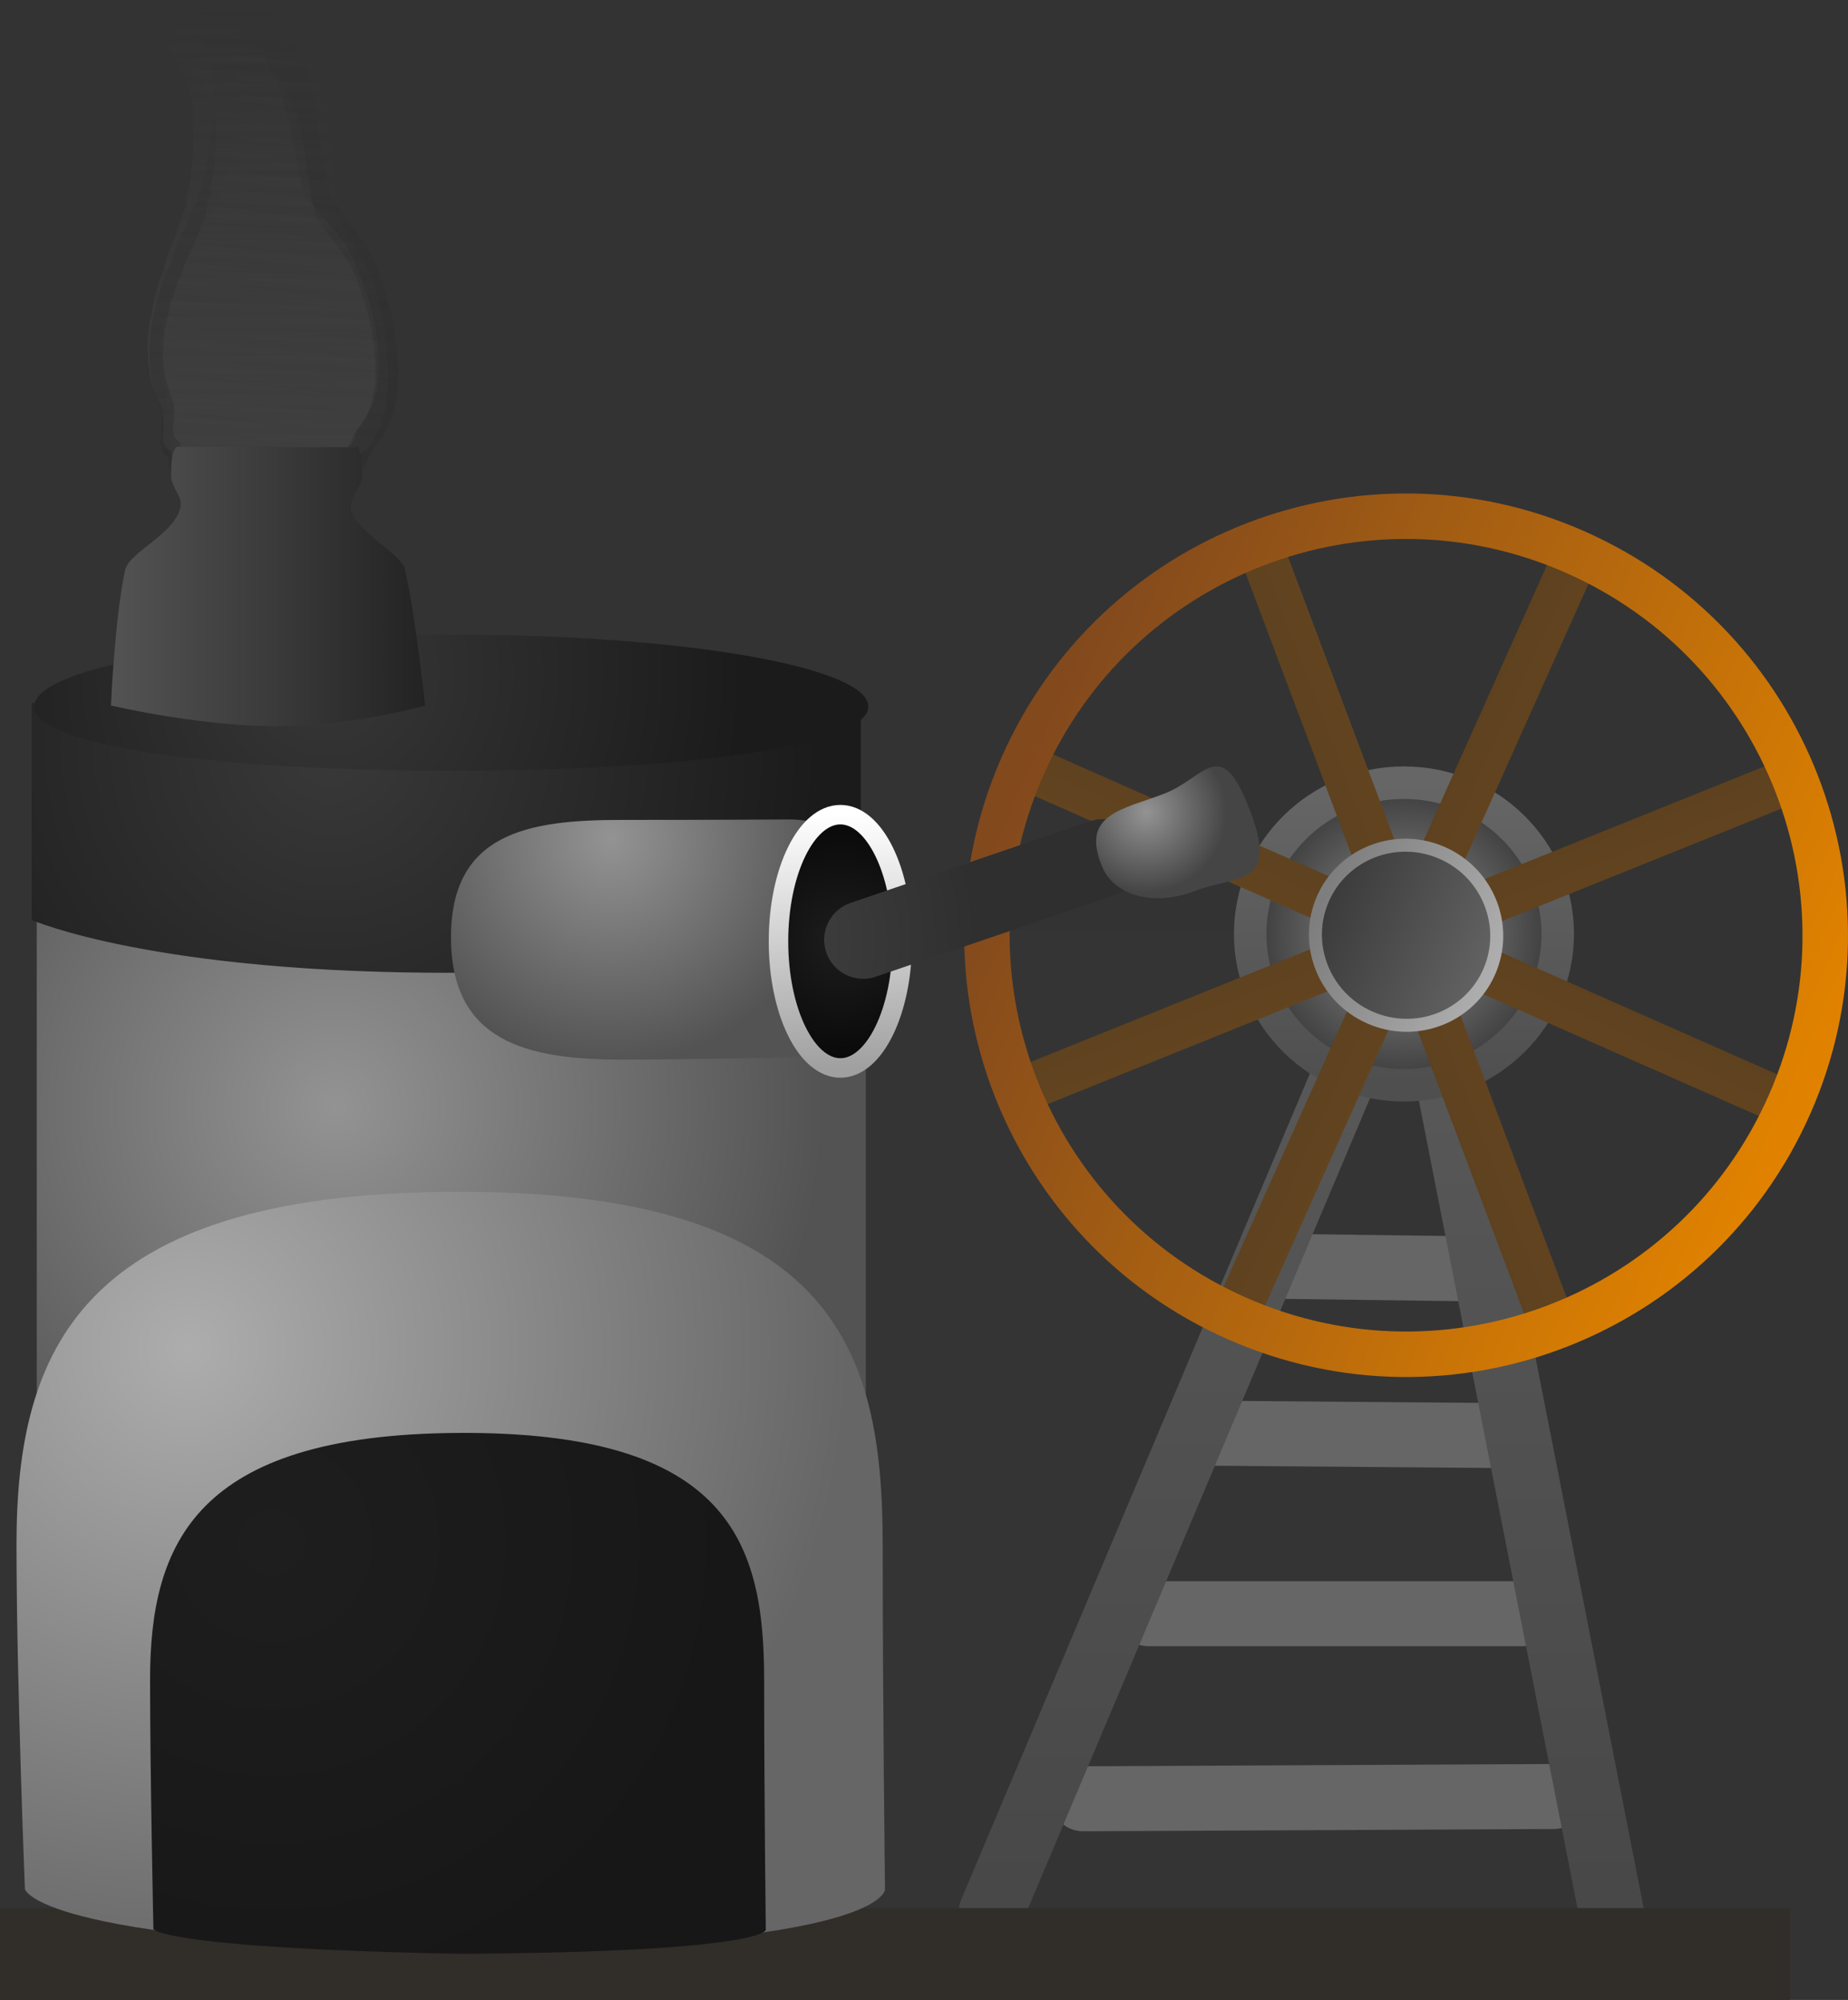<svg version="1.1" xmlns="http://www.w3.org/2000/svg" xmlns:xlink="http://www.w3.org/1999/xlink" width="142.203" height="153.861" viewBox="0,0,142.203,153.861"><rect x="0" y="0" width="142.203" height="153.861" fill="#333333" stroke="none"/><defs><linearGradient x1="259.875" y1="97.964" x2="259.875" y2="174.043" gradientUnits="userSpaceOnUse" id="color-1"><stop offset="0" stop-color="#000000" stop-opacity="0"/><stop offset="1" stop-color="#000000" stop-opacity="0"/></linearGradient><linearGradient x1="191.073" y1="28.017" x2="191.989" y2="62.408" gradientUnits="userSpaceOnUse" id="color-2"><stop offset="0" stop-color="#4a4a4a" stop-opacity="0"/><stop offset="1" stop-color="#4a4a4a" stop-opacity="0.443"/></linearGradient><linearGradient x1="193.474" y1="26.489" x2="192.264" y2="63.674" gradientUnits="userSpaceOnUse" id="color-3"><stop offset="0" stop-color="#292929" stop-opacity="0"/><stop offset="1" stop-color="#292929" stop-opacity="0.369"/></linearGradient><linearGradient x1="195.489" y1="29.08" x2="191.584" y2="63.143" gradientUnits="userSpaceOnUse" id="color-4"><stop offset="0" stop-color="#383838" stop-opacity="0"/><stop offset="1" stop-color="#383838" stop-opacity="0.416"/></linearGradient><linearGradient x1="192.79" y1="30.42" x2="192.026" y2="62.156" gradientUnits="userSpaceOnUse" id="color-5"><stop offset="0" stop-color="#4a4a4a" stop-opacity="0"/><stop offset="1" stop-color="#4a4a4a" stop-opacity="0.431"/></linearGradient><linearGradient x1="263.55" y1="87.314" x2="263.55" y2="175.647" gradientUnits="userSpaceOnUse" id="color-6"><stop offset="0" stop-color="#5d5d5d"/><stop offset="1" stop-color="#474747"/></linearGradient><radialGradient cx="279.533" cy="98.202" r="11.833" gradientUnits="userSpaceOnUse" id="color-7"><stop offset="0" stop-color="#939393"/><stop offset="1" stop-color="#393939"/></radialGradient><linearGradient x1="279.533" y1="86.563" x2="279.533" y2="109.841" gradientUnits="userSpaceOnUse" id="color-8"><stop offset="0" stop-color="#666666"/><stop offset="1" stop-color="#4f4f4f"/></linearGradient><linearGradient x1="240.375" y1="173.139" x2="240.375" y2="180.212" gradientUnits="userSpaceOnUse" id="color-9"><stop offset="0" stop-color="#348317"/><stop offset="1" stop-color="#3c5b0d"/></linearGradient><radialGradient cx="197.278" cy="111.475" r="37.637" gradientUnits="userSpaceOnUse" id="color-10"><stop offset="0" stop-color="#939393"/><stop offset="1" stop-color="#535353"/></radialGradient><radialGradient cx="196.889" cy="83.728" r="37.637" gradientUnits="userSpaceOnUse" id="color-11"><stop offset="0" stop-color="#393939"/><stop offset="1" stop-color="#1b1b1b"/></radialGradient><radialGradient cx="196.695" cy="78.214" r="32.093" gradientUnits="userSpaceOnUse" id="color-12"><stop offset="0" stop-color="#373737"/><stop offset="1" stop-color="#1b1b1b"/></radialGradient><linearGradient x1="180.039" y1="69.108" x2="204.21" y2="69.108" gradientUnits="userSpaceOnUse" id="color-13"><stop offset="0" stop-color="#535353"/><stop offset="1" stop-color="#232323"/></linearGradient><radialGradient cx="218.504" cy="90.867" r="17.366" gradientUnits="userSpaceOnUse" id="color-14"><stop offset="0" stop-color="#939393"/><stop offset="1" stop-color="#535353"/></radialGradient><radialGradient cx="236.167" cy="98.767" r="9.743" gradientUnits="userSpaceOnUse" id="color-15"><stop offset="0" stop-color="#1d1d1d"/><stop offset="1" stop-color="#080808"/></radialGradient><linearGradient x1="236.167" y1="89.024" x2="236.167" y2="108.51" gradientUnits="userSpaceOnUse" id="color-16"><stop offset="0" stop-color="#ffffff"/><stop offset="1" stop-color="#a0a0a0"/></linearGradient><radialGradient cx="186" cy="130.06" r="50.773" gradientUnits="userSpaceOnUse" id="color-17"><stop offset="0" stop-color="#adadad"/><stop offset="1" stop-color="#666666"/></radialGradient><radialGradient cx="192.427" cy="145" r="35.995" gradientUnits="userSpaceOnUse" id="color-18"><stop offset="0" stop-color="#1e1e1e"/><stop offset="1" stop-color="#171717"/></radialGradient><linearGradient x1="283.525" y1="100.062" x2="275.87" y2="96.538" gradientUnits="userSpaceOnUse" id="color-19"><stop offset="0" stop-color="#644520"/><stop offset="1" stop-color="#5c401f"/></linearGradient><linearGradient x1="277.934" y1="102.191" x2="281.461" y2="94.409" gradientUnits="userSpaceOnUse" id="color-20"><stop offset="0" stop-color="#644520"/><stop offset="1" stop-color="#5c401f"/></linearGradient><linearGradient x1="281.19" y1="102.272" x2="278.205" y2="94.328" gradientUnits="userSpaceOnUse" id="color-21"><stop offset="0" stop-color="#644520"/><stop offset="1" stop-color="#5c401f"/></linearGradient><linearGradient x1="283.662" y1="96.791" x2="275.733" y2="99.809" gradientUnits="userSpaceOnUse" id="color-22"><stop offset="0" stop-color="#644520"/><stop offset="1" stop-color="#5c401f"/></linearGradient><linearGradient x1="309.217" y1="111.292" x2="250.177" y2="85.308" gradientUnits="userSpaceOnUse" id="color-23"><stop offset="0" stop-color="#e08200"/><stop offset="1" stop-color="#82491d"/></linearGradient><linearGradient x1="286.092" y1="101.114" x2="273.303" y2="95.486" gradientUnits="userSpaceOnUse" id="color-24"><stop offset="0" stop-color="#636363"/><stop offset="1" stop-color="#3a3a3a"/></linearGradient><linearGradient x1="286.092" y1="101.114" x2="273.303" y2="95.486" gradientUnits="userSpaceOnUse" id="color-25"><stop offset="0" stop-color="#adadad"/><stop offset="1" stop-color="#7e7e7e"/></linearGradient><radialGradient cx="226.231" cy="98.845" r="20.5" gradientUnits="userSpaceOnUse" id="color-26"><stop offset="0" stop-color="#454545"/><stop offset="1" stop-color="#2f2f2f"/></radialGradient><radialGradient cx="259.697" cy="88.842" r="6.167" gradientUnits="userSpaceOnUse" id="color-27"><stop offset="0" stop-color="#939393"/><stop offset="1" stop-color="#454545"/></radialGradient><radialGradient cx="261.935" cy="90.924" r="6.167" gradientUnits="userSpaceOnUse" id="color-28"><stop offset="0" stop-color="#636363"/><stop offset="1" stop-color="#232323"/></radialGradient></defs><g transform="translate(-171.5,-26.35)"><g data-paper-data="{&quot;isPaintingLayer&quot;:true}" fill-rule="nonzero" stroke-linejoin="miter" stroke-miterlimit="10" stroke-dasharray="" stroke-dashoffset="0" style="mix-blend-mode: normal"><path d="M236.925,174.043v-76.079h44.209l14.544,76.755z" fill-opacity="0.004" fill="#ffffff" stroke="url(#color-1)" stroke-width="2.5" stroke-linecap="butt"/><path d="M184.172,60.597l-0.012,-0.008l-0.007,-0.031c-0.07,-0.15 -0.112,-0.323 -0.116,-0.509l-0.01,-0.363l0.023,-0.131l-0.004,-0.134l0.028,-0.162l-0.021,-0.804l-0.061,-0.429l0.004,-0.078l-0.017,-0.075l-0,-0.01l-0.01,-0.031l-0.066,-0.12l-0.042,-0.143l-0.281,-0.645l-0.016,-0.076l-0.035,-0.065l-0.087,-0.294l-0.054,-0.094l-0.043,-0.135l-0.066,-0.12l-0.192,-0.646l-0.015,-0.174l-0.039,-0.168l-0.002,-0.084l-0.036,-0.159l-0.004,-0.134l-0.03,-0.129l-0.001,-0.041l-0.015,-0.05l-0.015,-0.174l-0.039,-0.168l-0.037,-1.379l0.023,-0.131l-0.004,-0.134l0.028,-0.162l-0.008,-0.301l0.023,-0.131l-0.004,-0.134l0.046,-0.267l0.045,-0.34l0.022,-0.063l0.002,-0.069l0.089,-0.375l0.04,-0.298l0.022,-0.063l0.002,-0.069l0.085,-0.358l0.038,-0.353l0.048,-0.151l0.024,-0.16l0.129,-0.351l0.083,-0.415l0.038,-0.09l0.015,-0.1l0.463,-1.257l0.192,-0.806l0.049,-0.103l0.025,-0.116l0.131,-0.294l0.083,-0.286l0.039,-0.073l0.018,-0.085l0.165,-0.37l0.031,-0.042l0.016,-0.053l0.101,-0.179l0.174,-0.6l0.021,-0.038l0.007,-0.045l0.571,-1.552l0.122,-0.512l0.086,-0.726l0.028,-0.086l0.005,-0.093l0.176,-0.673l0.03,-0.659l0.014,-0.057l-0.004,-0.059l0.095,-0.713l0.086,-0.81l0.03,-0.856l-0.067,-2.51l-0.06,-0.518l-0.112,-0.488l-0.125,-0.486l-0.001,-0.019l-0.007,-0.016l-0.05,-0.217l-0.102,-0.29l-0.004,-0.032l-0.015,-0.027l-0.087,-0.294l-0.054,-0.094l-0.023,-0.072l-0.014,-0.003l-0.063,-0.115l-0.088,-0.087l-0.006,-0.083l-0.097,-0.177l-0.008,-0.028l-0.001,-0.002l-0.066,-0.07l-0.122,-0.213l-0.043,-0.135l-0.04,-0.073l-0.108,-0.126l-0.076,-0.147l-0.095,-0.129l-0.062,-0.143l-0.009,-0.042l-0.122,-0.122l-0.004,-0.054l-0.048,-0.066l-0.062,-0.143l-0.112,-0.544l0.126,-0.254l0.005,-0.299l0.332,-0.379l0.064,-0.043l0.005,-0.011l0.024,-0.009l0.021,-0.014l0.194,-0.062l0.193,-0.069l0.024,-0.001l0.024,-0.008l0.008,0.006l1.465,-0.061l0.46,-0.083l0.392,-0.086l0.063,0.005l0.06,-0.022l0.3,-0.012l0.127,-0.045l0.107,-0.004l0.103,-0.037l0.116,-0.005l0.105,0.028l0.107,-0.004l0.235,0.063l0.086,0.053l0.094,0.022l0.132,0.076l0.06,-0.023l0.098,0.068l0.11,0.029l0.035,0.071l0.15,0.104l0.067,0.025l0.1,0.074l0.111,0.044l0.178,0.138l0.061,0.078l0.076,0.053l0.057,0.067l0.105,0.081l0.061,0.078l0.076,0.053l0.12,0.14l0.047,0.091l0.066,0.07l0.021,0.036l0.03,0.023l0.061,0.078l0.076,0.053l0.12,0.14l0.047,0.091l0.066,0.07l0.23,0.401l0.531,0.825l0.048,0.131l0.071,0.114l0.08,0.226l0.11,0.171l0.048,0.131l0.071,0.114l0.111,0.316l0.091,0.209l0.166,0.32l0.031,0.114l0.054,0.099l0.042,0.143l0.094,0.217l0.024,0.116l0.048,0.104l0.32,1.399l0.052,0.176l0.004,0.042l0.017,0.037l0.123,0.535l0.052,0.176l0.015,0.174l0.039,0.168l0.004,0.156l0.036,0.159l0.001,0.027l0.01,0.024l0.068,0.36l-0,0.018l0.006,0.016l0.051,0.317l0.088,0.25l0.014,0.099l0.037,0.09l0.068,0.36l-0,0.018l0.006,0.016l0.056,0.349l0.104,0.35l0.008,0.086l0.03,0.078l0.056,0.349l0.104,0.35l0.006,0.068l0.025,0.061l0.055,0.294l0.109,0.367l0.004,0.042l0.017,0.037l0.05,0.217l0.056,0.158l0.396,0.615l0.136,0.119l0.073,0.104l0.09,0.08l0.211,0.307l0.881,1.028l0.188,0.164l0.081,0.117l0.099,0.094l0.143,0.223l0.255,0.298l0.047,0.091l0.066,0.07l0.035,0.061l0.116,0.101l0.097,0.139l0.113,0.119l0.244,0.426l0.02,0.064l0.037,0.051l0.087,0.199l0.133,0.206l0.033,0.09l0.054,0.073l0.124,0.285l0.009,0.045l0.023,0.037l0.111,0.316l0.231,0.531l0.009,0.045l0.023,0.037l0.111,0.316l0.107,0.246l0.009,0.045l0.023,0.037l0.126,0.358l0.01,0.074l0.03,0.065l0.03,0.132l0.114,0.219l0.031,0.114l0.054,0.099l0.128,0.43l0.008,0.086l0.03,0.078l0.049,0.304l0.143,0.382l0.024,0.15l0.048,0.141l0.063,0.495l0.109,0.423l0.004,0.075l0.025,0.069l0.142,0.998l0.068,0.421l-0.003,0.091l0.02,0.088l0.043,1.596l-0.018,0.106l0.007,0.108l-0.049,0.365l-0.022,0.063l-0.002,0.069l-0.064,0.271l0.005,0.186l-0.007,0.043l0.014,0.032l-0.06,0.234l-0.041,0.24l-0.025,0.019l-0.011,0.042l-0.031,0.062l-0.019,0.108l-0.066,0.167l-0.046,0.177l-0.049,0.099l-0.019,0.08l-0.059,0.125l-0.036,0.139l-0.082,0.165l-0.032,0.086l-0.088,0.137l-0.068,0.153l-0.503,0.671l-0.147,0.296l-0.086,0.233l-0.045,0.069l-0.001,0.054l-0.061,0.069l-0.004,0.03l-0.01,0.028l-0.005,0.031l-0.008,0.006l-0.193,0.526l-0.045,0.069l-0.001,0.054l-0.128,0.146l-0.041,0.064l-0,0.015l-0.036,0.041l-0.031,0.048l-0.012,0.001l-0.048,0.055l-0.041,0.064l-0,0.015l-0.036,0.041l-0.031,0.048l-0.012,0.001l-0.048,0.055l-0.108,0.168l-0.043,0.005l-0.053,0.06l-0.114,0.077l-0.061,0.02l-0.052,0.044l-0.345,0.16l-0.114,0.016l-0.004,0.003l-0.194,0.062l-0.193,0.069l-0.024,0.001l-0.024,0.008l-0.008,-0.006l-0.031,0.001l-0.152,0.044l-0.122,0.056l-0.139,0.019l-0.135,0.048l-0.266,0.011l-0.04,0.018l-0.139,0.019l-0.135,0.048l-0.033,0.001l-0.04,0.018l-0.034,0.005l-0.03,0.021l-0.231,0.082l-0.107,0.004l-0.103,0.037l-0.207,0.009l-0.04,0.018l-0.034,0.005l-0.03,0.021l-0.231,0.082l-0.107,0.004l-0.103,0.037l-0.495,0.021l-0.205,0.06l-0.087,-0.002l-0.084,0.03l-7.154,0.296l-0.137,-0.037l-0.14,-0.008l-0.353,-0.131l-0.021,-0.016l-0.053,0.002l-0.008,0.007l-0.025,-0.006l-0.024,0.001l-0.196,-0.053l-0.197,-0.046l-0.022,-0.013l-0.025,-0.007l-0.005,-0.01l-0.067,-0.038l-0.351,-0.351l-0.038,-0.533l-0.001,-0.002l0.001,-0.001l-0.024,-0.332c-0.216,-0.07 -0.401,-0.241 -0.518,-0.471z" fill="url(#color-2)" stroke="none" stroke-width="0.5" stroke-linecap="butt"/><path d="M183.948,60.944l-0.012,-0.009l-0.006,-0.034c-0.066,-0.169 -0.1,-0.36 -0.093,-0.56l0.013,-0.392l0.033,-0.139l0.005,-0.145l0.04,-0.171l0.028,-0.87l-0.038,-0.469l0.01,-0.084l-0.014,-0.083l0,-0.01l-0.009,-0.034l-0.063,-0.136l-0.037,-0.158l-0.261,-0.724l-0.012,-0.083l-0.034,-0.073l-0.075,-0.326l-0.052,-0.107l-0.038,-0.15l-0.063,-0.136l-0.166,-0.716l-0.005,-0.189l-0.031,-0.185l0.003,-0.09l-0.029,-0.175l0.005,-0.145l-0.024,-0.142l0.001,-0.044l-0.013,-0.055l-0.005,-0.189l-0.031,-0.185l0.049,-1.491l0.033,-0.139l0.005,-0.145l0.04,-0.171l0.011,-0.326l0.033,-0.139l0.005,-0.145l0.067,-0.284l0.07,-0.362l0.028,-0.066l0.007,-0.074l0.12,-0.396l0.062,-0.318l0.028,-0.066l0.007,-0.074l0.115,-0.378l0.063,-0.377l0.061,-0.158l0.036,-0.17l0.162,-0.365l0.116,-0.439l0.047,-0.093l0.023,-0.107l0.58,-1.31l0.258,-0.85l0.059,-0.106l0.034,-0.122l0.16,-0.304l0.108,-0.3l0.047,-0.075l0.025,-0.09l0.201,-0.383l0.036,-0.042l0.021,-0.056l0.12,-0.184l0.226,-0.63l0.025,-0.039l0.01,-0.048l0.716,-1.618l0.164,-0.54l0.139,-0.775l0.036,-0.09l0.012,-0.1l0.233,-0.709l0.075,-0.708l0.019,-0.06l-0,-0.064l0.148,-0.76l0.145,-0.865l0.087,-0.92l0.088,-2.714l-0.032,-0.565l-0.089,-0.537l-0.104,-0.536l0,-0.02l-0.007,-0.018l-0.04,-0.239l-0.092,-0.323l-0.003,-0.035l-0.014,-0.031l-0.075,-0.326l-0.052,-0.107l-0.02,-0.08l-0.015,-0.005l-0.061,-0.131l-0.089,-0.103l-0.001,-0.09l-0.094,-0.201l-0.007,-0.032l-0.001,-0.002l-0.067,-0.082l-0.118,-0.242l-0.038,-0.15l-0.039,-0.083l-0.108,-0.147l-0.073,-0.166l-0.094,-0.149l-0.058,-0.16l-0.007,-0.046l-0.123,-0.143l-0.001,-0.059l-0.048,-0.075l-0.058,-0.16l-0.086,-0.597l0.153,-0.262l0.025,-0.322l0.382,-0.376l0.072,-0.041l0.006,-0.011l0.027,-0.007l0.024,-0.013l0.213,-0.048l0.212,-0.055l0.026,0.001l0.027,-0.006l0.009,0.008l1.584,0.08l0.502,-0.044l0.428,-0.054l0.067,0.012l0.067,-0.017l0.324,0.016l0.14,-0.036l0.116,0.006l0.114,-0.029l0.126,0.006l0.112,0.041l0.116,0.006l0.249,0.091l0.09,0.066l0.101,0.033l0.137,0.095l0.066,-0.019l0.101,0.083l0.116,0.043l0.033,0.08l0.155,0.127l0.071,0.034l0.104,0.09l0.117,0.059l0.184,0.166l0.06,0.09l0.079,0.064l0.057,0.078l0.108,0.098l0.06,0.09l0.079,0.064l0.121,0.163l0.045,0.103l0.067,0.082l0.02,0.041l0.031,0.028l0.06,0.09l0.079,0.064l0.121,0.163l0.045,0.103l0.067,0.082l0.223,0.456l0.52,0.943l0.044,0.146l0.069,0.13l0.071,0.252l0.108,0.195l0.044,0.146l0.069,0.13l0.1,0.352l0.085,0.234l0.159,0.362l0.026,0.126l0.052,0.112l0.037,0.158l0.088,0.244l0.018,0.128l0.045,0.117l0.256,1.541l0.045,0.195l0.001,0.046l0.016,0.042l0.098,0.59l0.045,0.195l0.005,0.189l0.031,0.185l-0.005,0.169l0.029,0.175l-0.001,0.029l0.009,0.026l0.05,0.395l-0.001,0.019l0.006,0.018l0.035,0.348l0.079,0.279l0.008,0.108l0.034,0.1l0.05,0.395l-0.001,0.019l0.006,0.018l0.038,0.382l0.09,0.388l0.003,0.093l0.027,0.087l0.038,0.382l0.09,0.388l0.002,0.074l0.023,0.069l0.041,0.323l0.094,0.407l0.001,0.046l0.016,0.042l0.04,0.239l0.05,0.176l0.388,0.703l0.139,0.142l0.072,0.12l0.092,0.095l0.208,0.352l0.884,1.197l0.192,0.195l0.08,0.134l0.101,0.111l0.14,0.254l0.256,0.347l0.045,0.103l0.067,0.082l0.034,0.069l0.119,0.121l0.096,0.16l0.114,0.14l0.236,0.483l0.018,0.071l0.037,0.058l0.081,0.223l0.13,0.236l0.03,0.1l0.053,0.084l0.116,0.32l0.007,0.049l0.022,0.042l0.1,0.352l0.215,0.596l0.007,0.049l0.022,0.042l0.1,0.352l0.099,0.276l0.007,0.049l0.022,0.042l0.113,0.399l0.006,0.081l0.028,0.073l0.024,0.145l0.109,0.248l0.026,0.126l0.052,0.112l0.11,0.477l0.003,0.093l0.027,0.087l0.033,0.333l0.13,0.426l0.016,0.164l0.043,0.157l0.036,0.54l0.091,0.467l-0,0.082l0.022,0.077l0.089,1.091l0.046,0.46l-0.009,0.098l0.016,0.096l-0.056,1.726l-0.026,0.113l0.001,0.117l-0.076,0.389l-0.028,0.066l-0.007,0.074l-0.087,0.286l-0.007,0.201l-0.011,0.045l0.013,0.036l-0.08,0.246l-0.06,0.255l-0.028,0.018l-0.014,0.044l-0.037,0.064l-0.027,0.115l-0.082,0.174l-0.06,0.187l-0.059,0.101l-0.026,0.085l-0.072,0.129l-0.047,0.146l-0.099,0.17l-0.04,0.09l-0.103,0.139l-0.083,0.158l-0.586,0.674l-0.177,0.304l-0.108,0.243l-0.052,0.07l-0.005,0.058l-0.07,0.069l-0.007,0.031l-0.013,0.029l-0.008,0.032l-0.009,0.006l-0.242,0.548l-0.052,0.07l-0.005,0.058l-0.147,0.145l-0.048,0.065l-0.001,0.017l-0.042,0.041l-0.036,0.049l-0.013,0l-0.055,0.055l-0.048,0.065l-0.001,0.017l-0.042,0.041l-0.036,0.049l-0.013,0l-0.055,0.055l-0.127,0.171l-0.047,0.001l-0.06,0.06l-0.128,0.072l-0.067,0.015l-0.059,0.043l-0.382,0.138l-0.124,0.006l-0.004,0.003l-0.213,0.048l-0.212,0.055l-0.026,-0.001l-0.027,0.006l-0.009,-0.008l-0.034,-0.002l-0.167,0.033l-0.135,0.049l-0.152,0.007l-0.149,0.038l-0.287,-0.015l-0.044,0.016l-0.152,0.007l-0.149,0.038l-0.036,-0.002l-0.044,0.016l-0.037,0.002l-0.033,0.02l-0.254,0.066l-0.116,-0.006l-0.114,0.029l-0.224,-0.011l-0.044,0.016l-0.037,0.002l-0.033,0.02l-0.254,0.066l-0.116,-0.006l-0.114,0.029l-0.535,-0.027l-0.225,0.044l-0.094,-0.01l-0.092,0.024l-7.735,-0.392l-0.146,-0.053l-0.151,-0.022l-0.372,-0.176l-0.022,-0.019l-0.058,-0.003l-0.009,0.007l-0.026,-0.009l-0.026,-0.001l-0.208,-0.076l-0.21,-0.069l-0.023,-0.016l-0.026,-0.01l-0.005,-0.012l-0.069,-0.048l-0.356,-0.413l-0.007,-0.579l-0.001,-0.002l0.001,-0.001l-0.004,-0.361c-0.229,-0.097 -0.417,-0.299 -0.529,-0.559z" fill="url(#color-3)" stroke="none" stroke-width="0.5" stroke-linecap="butt"/><path d="M184.14,59.66l-0.01,-0.01l-0.003,-0.032c-0.048,-0.163 -0.065,-0.343 -0.044,-0.526l0.041,-0.359l0.041,-0.124l0.015,-0.133l0.05,-0.153l0.091,-0.797l0,-0.436l0.015,-0.076l-0.006,-0.078l0.001,-0.01l-0.005,-0.033l-0.048,-0.133l-0.022,-0.15l-0.186,-0.697l-0.005,-0.078l-0.026,-0.071l-0.045,-0.308l-0.04,-0.105l-0.023,-0.143l-0.048,-0.133l-0.099,-0.678l0.009,-0.175l-0.014,-0.174l0.01,-0.083l-0.014,-0.164l0.015,-0.133l-0.011,-0.133l0.005,-0.041l-0.008,-0.052l0.009,-0.175l-0.014,-0.174l0.157,-1.365l0.041,-0.124l0.015,-0.133l0.05,-0.153l0.034,-0.298l0.041,-0.124l0.015,-0.133l0.083,-0.253l0.092,-0.325l0.03,-0.057l0.012,-0.067l0.14,-0.35l0.081,-0.285l0.03,-0.057l0.012,-0.067l0.134,-0.334l0.086,-0.339l0.068,-0.138l0.046,-0.152l0.176,-0.317l0.14,-0.39l0.05,-0.08l0.029,-0.095l0.631,-1.137l0.302,-0.752l0.063,-0.091l0.041,-0.109l0.17,-0.261l0.122,-0.263l0.049,-0.063l0.03,-0.08l0.214,-0.328l0.037,-0.034l0.024,-0.049l0.124,-0.155l0.255,-0.553l0.026,-0.033l0.013,-0.043l0.78,-1.404l0.191,-0.478l0.186,-0.697l0.04,-0.079l0.018,-0.09l0.268,-0.625l0.122,-0.643l0.022,-0.053l0.004,-0.059l0.193,-0.682l0.198,-0.779l0.149,-0.836l0.285,-2.486l0.013,-0.524l-0.042,-0.505l-0.056,-0.506l0.002,-0.018l-0.005,-0.018l-0.019,-0.224l-0.06,-0.308l0,-0.033l-0.011,-0.03l-0.045,-0.308l-0.04,-0.105l-0.012,-0.076l-0.013,-0.006l-0.046,-0.127l-0.074,-0.105l0.006,-0.083l-0.071,-0.196l-0.004,-0.03l-0.001,-0.002l-0.055,-0.084l-0.09,-0.236l-0.023,-0.143l-0.029,-0.081l-0.089,-0.148l-0.054,-0.161l-0.075,-0.148l-0.041,-0.154l-0.003,-0.043l-0.103,-0.146l0.004,-0.054l-0.038,-0.075l-0.041,-0.154l-0.034,-0.56l0.16,-0.223l0.047,-0.293l0.38,-0.301l0.069,-0.029l0.006,-0.01l0.025,-0.003l0.023,-0.01l0.2,-0.019l0.2,-0.026l0.024,0.004l0.025,-0.002l0.007,0.008l1.451,0.259l0.465,0.018l0.398,0l0.061,0.019l0.062,-0.008l0.297,0.053l0.132,-0.017l0.106,0.019l0.107,-0.014l0.115,0.021l0.1,0.051l0.106,0.019l0.222,0.113l0.078,0.071l0.09,0.042l0.119,0.103l0.062,-0.01l0.087,0.088l0.104,0.053l0.025,0.077l0.133,0.135l0.063,0.039l0.089,0.095l0.103,0.068l0.156,0.175l0.049,0.09l0.067,0.068l0.047,0.078l0.092,0.103l0.049,0.09l0.067,0.068l0.099,0.164l0.034,0.1l0.055,0.084l0.015,0.04l0.026,0.029l0.049,0.09l0.067,0.068l0.099,0.164l0.034,0.1l0.055,0.084l0.171,0.445l0.408,0.928l0.029,0.139l0.054,0.127l0.047,0.24l0.084,0.192l0.029,0.139l0.054,0.127l0.065,0.336l0.06,0.225l0.119,0.352l0.015,0.119l0.04,0.109l0.022,0.15l0.063,0.235l0.007,0.12l0.033,0.113l0.12,1.447l0.027,0.185l-0.002,0.043l0.012,0.04l0.046,0.554l0.027,0.185l-0.009,0.175l0.014,0.174l-0.018,0.155l0.014,0.164l-0.003,0.026l0.006,0.025l0.016,0.37l-0.003,0.018l0.004,0.017l0.006,0.324l0.052,0.265l-0.001,0.101l0.024,0.096l0.016,0.37l-0.003,0.018l0.004,0.017l0.007,0.356l0.054,0.368l-0.005,0.086l0.018,0.083l0.007,0.356l0.054,0.368l-0.004,0.069l0.016,0.066l0.013,0.302l0.056,0.385l-0.002,0.043l0.012,0.04l0.019,0.224l0.033,0.168l0.304,0.692l0.118,0.147l0.057,0.118l0.078,0.098l0.165,0.348l0.724,1.204l0.162,0.202l0.064,0.133l0.084,0.114l0.11,0.25l0.21,0.349l0.034,0.1l0.055,0.084l0.026,0.068l0.1,0.125l0.076,0.158l0.094,0.142l0.181,0.472l0.011,0.067l0.03,0.058l0.057,0.215l0.102,0.232l0.02,0.096l0.043,0.083l0.082,0.308l0.003,0.046l0.017,0.041l0.065,0.336l0.153,0.573l0.003,0.046l0.017,0.041l0.065,0.336l0.071,0.265l0.003,0.046l0.017,0.041l0.074,0.38l-0,0.075l0.02,0.07l0.011,0.137l0.081,0.241l0.015,0.119l0.04,0.109l0.066,0.452l-0.005,0.086l0.018,0.083l0.006,0.31l0.088,0.407l0.002,0.153l0.028,0.149l-0.007,0.501l0.048,0.44l-0.007,0.075l0.015,0.073l-0,1.014l0.008,0.429l-0.016,0.089l0.008,0.091l-0.181,1.581l-0.033,0.1l-0.008,0.108l-0.099,0.349l-0.03,0.057l-0.012,0.067l-0.101,0.253l-0.021,0.184l-0.013,0.041l0.009,0.035l-0.092,0.217l-0.074,0.227l-0.027,0.014l-0.016,0.039l-0.039,0.054l-0.033,0.102l-0.088,0.15l-0.07,0.165l-0.062,0.086l-0.03,0.075l-0.076,0.11l-0.054,0.129l-0.104,0.144l-0.043,0.078l-0.105,0.115l-0.088,0.136l-0.589,0.551l-0.186,0.259l-0.117,0.211l-0.054,0.059l-0.009,0.053l-0.069,0.055l-0.009,0.028l-0.014,0.025l-0.009,0.029l-0.009,0.005l-0.264,0.475l-0.054,0.059l-0.009,0.053l-0.146,0.116l-0.049,0.054l-0.002,0.015l-0.042,0.033l-0.037,0.04l-0.012,-0.001l-0.055,0.044l-0.049,0.054l-0.002,0.015l-0.042,0.033l-0.037,0.041l-0.012,-0.001l-0.055,0.044l-0.13,0.142l-0.043,-0.005l-0.06,0.048l-0.123,0.051l-0.063,0.006l-0.057,0.032l-0.362,0.082l-0.114,-0.009l-0.004,0.002l-0.2,0.019l-0.2,0.026l-0.024,-0.004l-0.025,0.002l-0.007,-0.008l-0.031,-0.006l-0.156,0.011l-0.128,0.029l-0.14,-0.011l-0.14,0.018l-0.263,-0.047l-0.042,0.009l-0.14,-0.011l-0.14,0.018l-0.033,-0.006l-0.042,0.009l-0.034,-0.003l-0.032,0.015l-0.239,0.031l-0.106,-0.019l-0.107,0.014l-0.205,-0.037l-0.042,0.009l-0.034,-0.003l-0.032,0.015l-0.239,0.031l-0.106,-0.019l-0.107,0.014l-0.49,-0.087l-0.21,0.015l-0.085,-0.02l-0.086,0.011l-7.086,-1.264l-0.13,-0.066l-0.137,-0.038l-0.329,-0.205l-0.019,-0.02l-0.053,-0.009l-0.009,0.005l-0.023,-0.011l-0.024,-0.004l-0.186,-0.094l-0.188,-0.088l-0.02,-0.017l-0.023,-0.012l-0.004,-0.011l-0.06,-0.052l-0.297,-0.422l0.037,-0.533l-0.001,-0.002l0.001,-0.001l0.023,-0.332c-0.203,-0.116 -0.361,-0.324 -0.444,-0.576z" fill="url(#color-4)" stroke="none" stroke-width="0.5" stroke-linecap="butt"/><path d="M184.912,59.92l-0.01,-0.008l-0.005,-0.029c-0.057,-0.143 -0.088,-0.306 -0.083,-0.477l0.008,-0.335l0.027,-0.119l0.003,-0.124l0.033,-0.147l0.018,-0.742l-0.036,-0.4l0.008,-0.072l-0.012,-0.071l0,-0.009l-0.008,-0.029l-0.055,-0.115l-0.032,-0.134l-0.228,-0.615l-0.011,-0.071l-0.03,-0.062l-0.067,-0.277l-0.045,-0.091l-0.033,-0.128l-0.055,-0.115l-0.147,-0.609l-0.006,-0.161l-0.028,-0.158l0.002,-0.077l-0.026,-0.149l0.003,-0.124l-0.021,-0.121l0.001,-0.038l-0.011,-0.047l-0.006,-0.161l-0.028,-0.158l0.031,-1.272l0.027,-0.119l0.003,-0.124l0.033,-0.147l0.007,-0.278l0.027,-0.119l0.003,-0.124l0.055,-0.243l0.057,-0.309l0.023,-0.057l0.005,-0.063l0.1,-0.339l0.05,-0.272l0.023,-0.057l0.005,-0.063l0.095,-0.324l0.051,-0.322l0.051,-0.136l0.03,-0.145l0.135,-0.313l0.096,-0.376l0.04,-0.08l0.019,-0.091l0.485,-1.124l0.214,-0.728l0.05,-0.092l0.028,-0.105l0.134,-0.261l0.09,-0.257l0.04,-0.064l0.021,-0.077l0.169,-0.329l0.031,-0.036l0.018,-0.048l0.101,-0.158l0.188,-0.54l0.021,-0.034l0.008,-0.041l0.599,-1.388l0.136,-0.463l0.113,-0.663l0.03,-0.077l0.009,-0.085l0.194,-0.607l0.059,-0.605l0.016,-0.051l-0.001,-0.055l0.121,-0.65l0.117,-0.74l0.068,-0.786l0.056,-2.316l-0.031,-0.482l-0.08,-0.457l-0.093,-0.456l-0,-0.017l-0.006,-0.015l-0.036,-0.203l-0.081,-0.275l-0.003,-0.03l-0.012,-0.026l-0.067,-0.277l-0.045,-0.091l-0.018,-0.068l-0.013,-0.004l-0.053,-0.111l-0.077,-0.087l-0.002,-0.077l-0.081,-0.17l-0.006,-0.027l-0.001,-0.001l-0.058,-0.07l-0.103,-0.205l-0.033,-0.128l-0.034,-0.07l-0.093,-0.124l-0.063,-0.141l-0.081,-0.126l-0.05,-0.136l-0.006,-0.039l-0.106,-0.121l-0.001,-0.05l-0.041,-0.064l-0.05,-0.136l-0.078,-0.509l0.128,-0.225l0.019,-0.275l0.323,-0.325l0.061,-0.035l0.005,-0.01l0.023,-0.006l0.02,-0.012l0.182,-0.043l0.181,-0.049l0.022,0.001l0.023,-0.005l0.007,0.007l1.352,0.051l0.428,-0.043l0.365,-0.051l0.057,0.01l0.057,-0.015l0.277,0.01l0.119,-0.033l0.099,0.004l0.097,-0.026l0.107,0.004l0.095,0.034l0.099,0.004l0.213,0.075l0.077,0.055l0.086,0.027l0.118,0.079l0.056,-0.017l0.087,0.07l0.1,0.035l0.029,0.068l0.133,0.107l0.061,0.028l0.089,0.075l0.1,0.049l0.158,0.14l0.052,0.076l0.068,0.054l0.049,0.066l0.093,0.082l0.052,0.076l0.068,0.054l0.104,0.138l0.039,0.087l0.058,0.07l0.017,0.034l0.026,0.024l0.052,0.076l0.068,0.054l0.104,0.138l0.039,0.087l0.058,0.07l0.193,0.386l0.451,0.799l0.038,0.124l0.06,0.11l0.063,0.214l0.093,0.165l0.038,0.124l0.06,0.11l0.088,0.3l0.074,0.199l0.138,0.307l0.023,0.107l0.045,0.095l0.032,0.134l0.077,0.207l0.017,0.109l0.039,0.099l0.23,1.311l0.04,0.166l0.001,0.039l0.014,0.035l0.088,0.502l0.04,0.166l0.006,0.161l0.028,0.158l-0.003,0.144l0.026,0.149l-0.001,0.024l0.008,0.022l0.046,0.337l-0.001,0.017l0.005,0.015l0.032,0.296l0.069,0.237l0.008,0.092l0.03,0.085l0.046,0.337l-0.001,0.017l0.005,0.015l0.035,0.326l0.079,0.33l0.003,0.08l0.024,0.074l0.035,0.326l0.079,0.33l0.002,0.063l0.02,0.058l0.037,0.275l0.083,0.346l0.001,0.039l0.014,0.035l0.036,0.203l0.044,0.15l0.336,0.596l0.12,0.119l0.062,0.101l0.079,0.08l0.18,0.298l0.763,1.011l0.165,0.164l0.07,0.114l0.087,0.093l0.122,0.215l0.221,0.293l0.039,0.087l0.058,0.07l0.029,0.059l0.102,0.102l0.083,0.135l0.098,0.118l0.205,0.41l0.016,0.06l0.032,0.049l0.07,0.19l0.113,0.2l0.026,0.085l0.046,0.071l0.101,0.272l0.006,0.042l0.019,0.035l0.088,0.3l0.188,0.506l0.006,0.042l0.019,0.035l0.088,0.3l0.087,0.234l0.006,0.042l0.019,0.035l0.099,0.339l0.006,0.069l0.025,0.062l0.022,0.124l0.094,0.21l0.023,0.107l0.045,0.095l0.098,0.406l0.003,0.08l0.024,0.074l0.031,0.284l0.114,0.362l0.015,0.14l0.038,0.133l0.035,0.46l0.081,0.398l0,0.07l0.019,0.065l0.084,0.93l0.043,0.392l-0.007,0.083l0.014,0.082l-0.035,1.473l-0.022,0.096l0.001,0.1l-0.062,0.333l-0.023,0.057l-0.005,0.063l-0.072,0.245l-0.004,0.172l-0.009,0.039l0.011,0.031l-0.066,0.211l-0.049,0.218l-0.024,0.016l-0.012,0.038l-0.031,0.055l-0.022,0.098l-0.068,0.149l-0.05,0.16l-0.05,0.087l-0.021,0.073l-0.06,0.111l-0.039,0.125l-0.083,0.146l-0.033,0.077l-0.087,0.119l-0.07,0.136l-0.495,0.581l-0.149,0.262l-0.09,0.209l-0.044,0.061l-0.003,0.05l-0.059,0.059l-0.005,0.027l-0.011,0.025l-0.006,0.028l-0.008,0.005l-0.203,0.47l-0.044,0.061l-0.003,0.05l-0.124,0.125l-0.041,0.056l-0.001,0.014l-0.035,0.036l-0.031,0.042l-0.011,0l-0.047,0.047l-0.041,0.056l-0.001,0.014l-0.035,0.036l-0.031,0.042l-0.011,0l-0.047,0.047l-0.107,0.147l-0.04,0.001l-0.051,0.051l-0.109,0.063l-0.057,0.014l-0.05,0.037l-0.325,0.122l-0.106,0.006l-0.004,0.002l-0.182,0.043l-0.181,0.049l-0.022,-0.001l-0.023,0.005l-0.007,-0.007l-0.029,-0.001l-0.142,0.03l-0.115,0.043l-0.129,0.008l-0.127,0.034l-0.245,-0.009l-0.037,0.014l-0.129,0.008l-0.126,0.034l-0.03,-0.001l-0.037,0.014l-0.032,0.002l-0.028,0.017l-0.216,0.059l-0.099,-0.004l-0.097,0.026l-0.191,-0.007l-0.037,0.014l-0.032,0.002l-0.028,0.018l-0.216,0.059l-0.099,-0.004l-0.097,0.026l-0.457,-0.017l-0.191,0.04l-0.08,-0.008l-0.078,0.021l-6.602,-0.247l-0.125,-0.044l-0.129,-0.017l-0.319,-0.146l-0.019,-0.016l-0.049,-0.002l-0.008,0.006l-0.022,-0.007l-0.022,-0.001l-0.178,-0.063l-0.179,-0.057l-0.02,-0.013l-0.022,-0.008l-0.004,-0.01l-0.059,-0.04l-0.307,-0.349l-0.01,-0.494l-0.001,-0.002l0.001,-0.001l-0.006,-0.308c-0.196,-0.08 -0.358,-0.251 -0.455,-0.471z" fill="url(#color-5)" stroke="none" stroke-width="0.5" stroke-linecap="butt"/><path d="M270.599,123.777l13.474,0.176" fill="none" stroke="#666666" stroke-width="5" stroke-linecap="round"/><path d="M286.345,136.785l-21.428,-0.176" fill="none" stroke="#666666" stroke-width="5" stroke-linecap="round"/><path d="M259.885,150.496h28.733" fill="none" stroke="#666666" stroke-width="5" stroke-linecap="round"/><path d="M254.852,164.735l36.2,-0.176" fill="none" stroke="#666666" stroke-width="5" stroke-linecap="round"/><path d="M247.775,173.447l32.565,-77.133l15.585,79.333" fill="none" stroke="url(#color-6)" stroke-width="5" stroke-linecap="round"/><path d="M291.367,98.202c0,6.428 -5.298,11.639 -11.833,11.639c-6.535,0 -11.833,-5.211 -11.833,-11.639c0,-6.428 5.298,-11.639 11.833,-11.639c6.535,0 11.833,5.211 11.833,11.639z" fill="url(#color-7)" stroke="url(#color-8)" stroke-width="2.5" stroke-linecap="butt"/><path d="M171.5,180.212v-7.072h137.749v7.072z" fill="#312d29" stroke="url(#color-9)" stroke-width="0" stroke-linecap="butt"/><path d="M174.327,171.836v-75.274c0,0 20.781,0 31.315,0c10.728,0 32.482,0 32.482,0v75.274c0,0 -9.623,3.592 -31.893,4.008c-23.385,0.436 -31.904,-4.008 -31.904,-4.008z" fill="url(#color-10)" stroke="none" stroke-width="0" stroke-linecap="butt"/><path d="M173.938,97.126v-16.707h63.798v16.707c0,0 -8.656,3.97 -30.926,4.062c-23.385,0.097 -32.871,-4.062 -32.871,-4.062z" fill="url(#color-11)" stroke="none" stroke-width="0" stroke-linecap="butt"/><path d="M238.319,80.71c0,3.062 -14.369,4.943 -32.093,4.943c-17.725,0 -32.093,-1.882 -32.093,-4.943c0,-3.062 14.369,-5.543 32.093,-5.543c17.725,0 32.093,2.482 32.093,5.543z" fill="url(#color-12)" stroke="none" stroke-width="0" stroke-linecap="butt"/><path d="M180.039,80.622c0,0 0.271,-6.542 1.081,-10.386c0.297,-1.408 3.607,-2.659 4.235,-4.728c0.294,-0.97 -0.664,-1.547 -0.68,-2.53c-0.04,-2.59 0.591,-2.248 0.591,-2.248l13.643,0.032c0,0 0.318,-0.82 0.461,2.217c0.034,0.718 -1.082,1.875 -0.875,2.605c0.5,1.759 3.9,3.362 4.175,4.593c0.84,3.767 1.541,10.446 1.541,10.446c0,0 -5.89,1.714 -12.027,1.593c-5.97,-0.119 -12.144,-1.593 -12.144,-1.593z" fill="url(#color-13)" stroke="none" stroke-width="0" stroke-linecap="butt"/><path d="M219.334,89.427c6.007,0.006 12.824,-0.035 12.824,-0.035c0,0 8.703,-0.315 8.779,8.845c-0.325,8.961 -8.831,9.464 -8.831,9.464c0,0 -7.785,0.171 -12.81,0.166c-7.24,-0.008 -13.007,-1.383 -13.091,-9.233c-0.088,-8.193 5.888,-9.213 13.129,-9.206z" fill="url(#color-14)" stroke="none" stroke-width="0" stroke-linecap="butt"/><path d="M231.404,98.767c0,-5.381 2.133,-9.743 4.763,-9.743c2.631,0 4.763,4.362 4.763,9.743c0,5.381 -2.133,9.743 -4.763,9.743c-2.631,0 -4.763,-4.362 -4.763,-9.743z" fill="url(#color-15)" stroke="url(#color-16)" stroke-width="1.5" stroke-linecap="butt"/><path d="M239.424,145.169c0,12.431 0.176,26.537 0.176,26.537c0,0 0.112,4.459 -32.997,4.655c-32.392,-0.635 -33.186,-4.684 -33.186,-4.684c0,0 -0.647,-16.11 -0.647,-26.509c0,-14.983 4.95,-26.923 33.326,-27.13c29.614,-0.216 33.326,12.146 33.326,27.13z" fill="url(#color-17)" stroke="none" stroke-width="0" stroke-linecap="butt"/><path d="M230.301,155.573c0,8.699 0.125,19.251 0.125,19.251c0,0 -0.063,1.699 -23.535,1.837c-22.964,-0.444 -23.586,-1.903 -23.586,-1.903c0,0 -0.257,-11.908 -0.257,-19.185c0,-10.485 3.509,-18.84 23.626,-18.985c20.994,-0.151 23.626,8.5 23.626,18.985z" fill="url(#color-18)" stroke="none" stroke-width="0" stroke-linecap="butt"/><g><path d="M292.48,69.775l-25.566,57.05" fill="none" stroke="url(#color-19)" stroke-width="3.5" stroke-linecap="round"/><path d="M307.903,110.76l-56.412,-24.919" fill="none" stroke="url(#color-20)" stroke-width="3.5" stroke-linecap="round"/><path d="M250.895,109.898l57.605,-23.196" fill="none" stroke="url(#color-21)" stroke-width="3.5" stroke-linecap="round"/><path d="M290.632,127.36l-21.869,-58.12" fill="none" stroke="url(#color-22)" stroke-width="3.5" stroke-linecap="round"/><path d="M250.177,85.308c7.169,-16.289 26.198,-23.678 42.501,-16.502c16.303,7.176 23.708,26.198 16.539,42.487c-7.169,16.289 -26.198,23.678 -42.501,16.502c-16.303,-7.176 -23.708,-26.198 -16.539,-42.487z" fill="none" stroke="url(#color-23)" stroke-width="3.5" stroke-linecap="butt"/><path d="M273.303,95.486c1.538,-3.496 5.648,-5.069 9.18,-3.515c3.531,1.554 5.147,5.648 3.609,9.144c-1.538,3.496 -5.648,5.069 -9.18,3.515c-3.531,-1.554 -5.147,-5.648 -3.609,-9.144z" fill="url(#color-24)" stroke="url(#color-25)" stroke-width="1" stroke-linecap="butt"/></g><path d="M256.342,92.369l-18.422,6.282" fill="none" stroke="url(#color-26)" stroke-width="6" stroke-linecap="round"/><path d="M267.684,88.693c2.268,5.93 -1.037,4.961 -4.212,6.193c-3.175,1.232 -6.202,0.364 -7.131,-1.792c-1.788,-4.148 1.588,-4.46 4.764,-5.692c3.175,-1.232 4.312,-4.636 6.579,1.291z" fill="url(#color-27)" stroke="url(#color-28)" stroke-width="0" stroke-linecap="butt"/></g></g></svg>